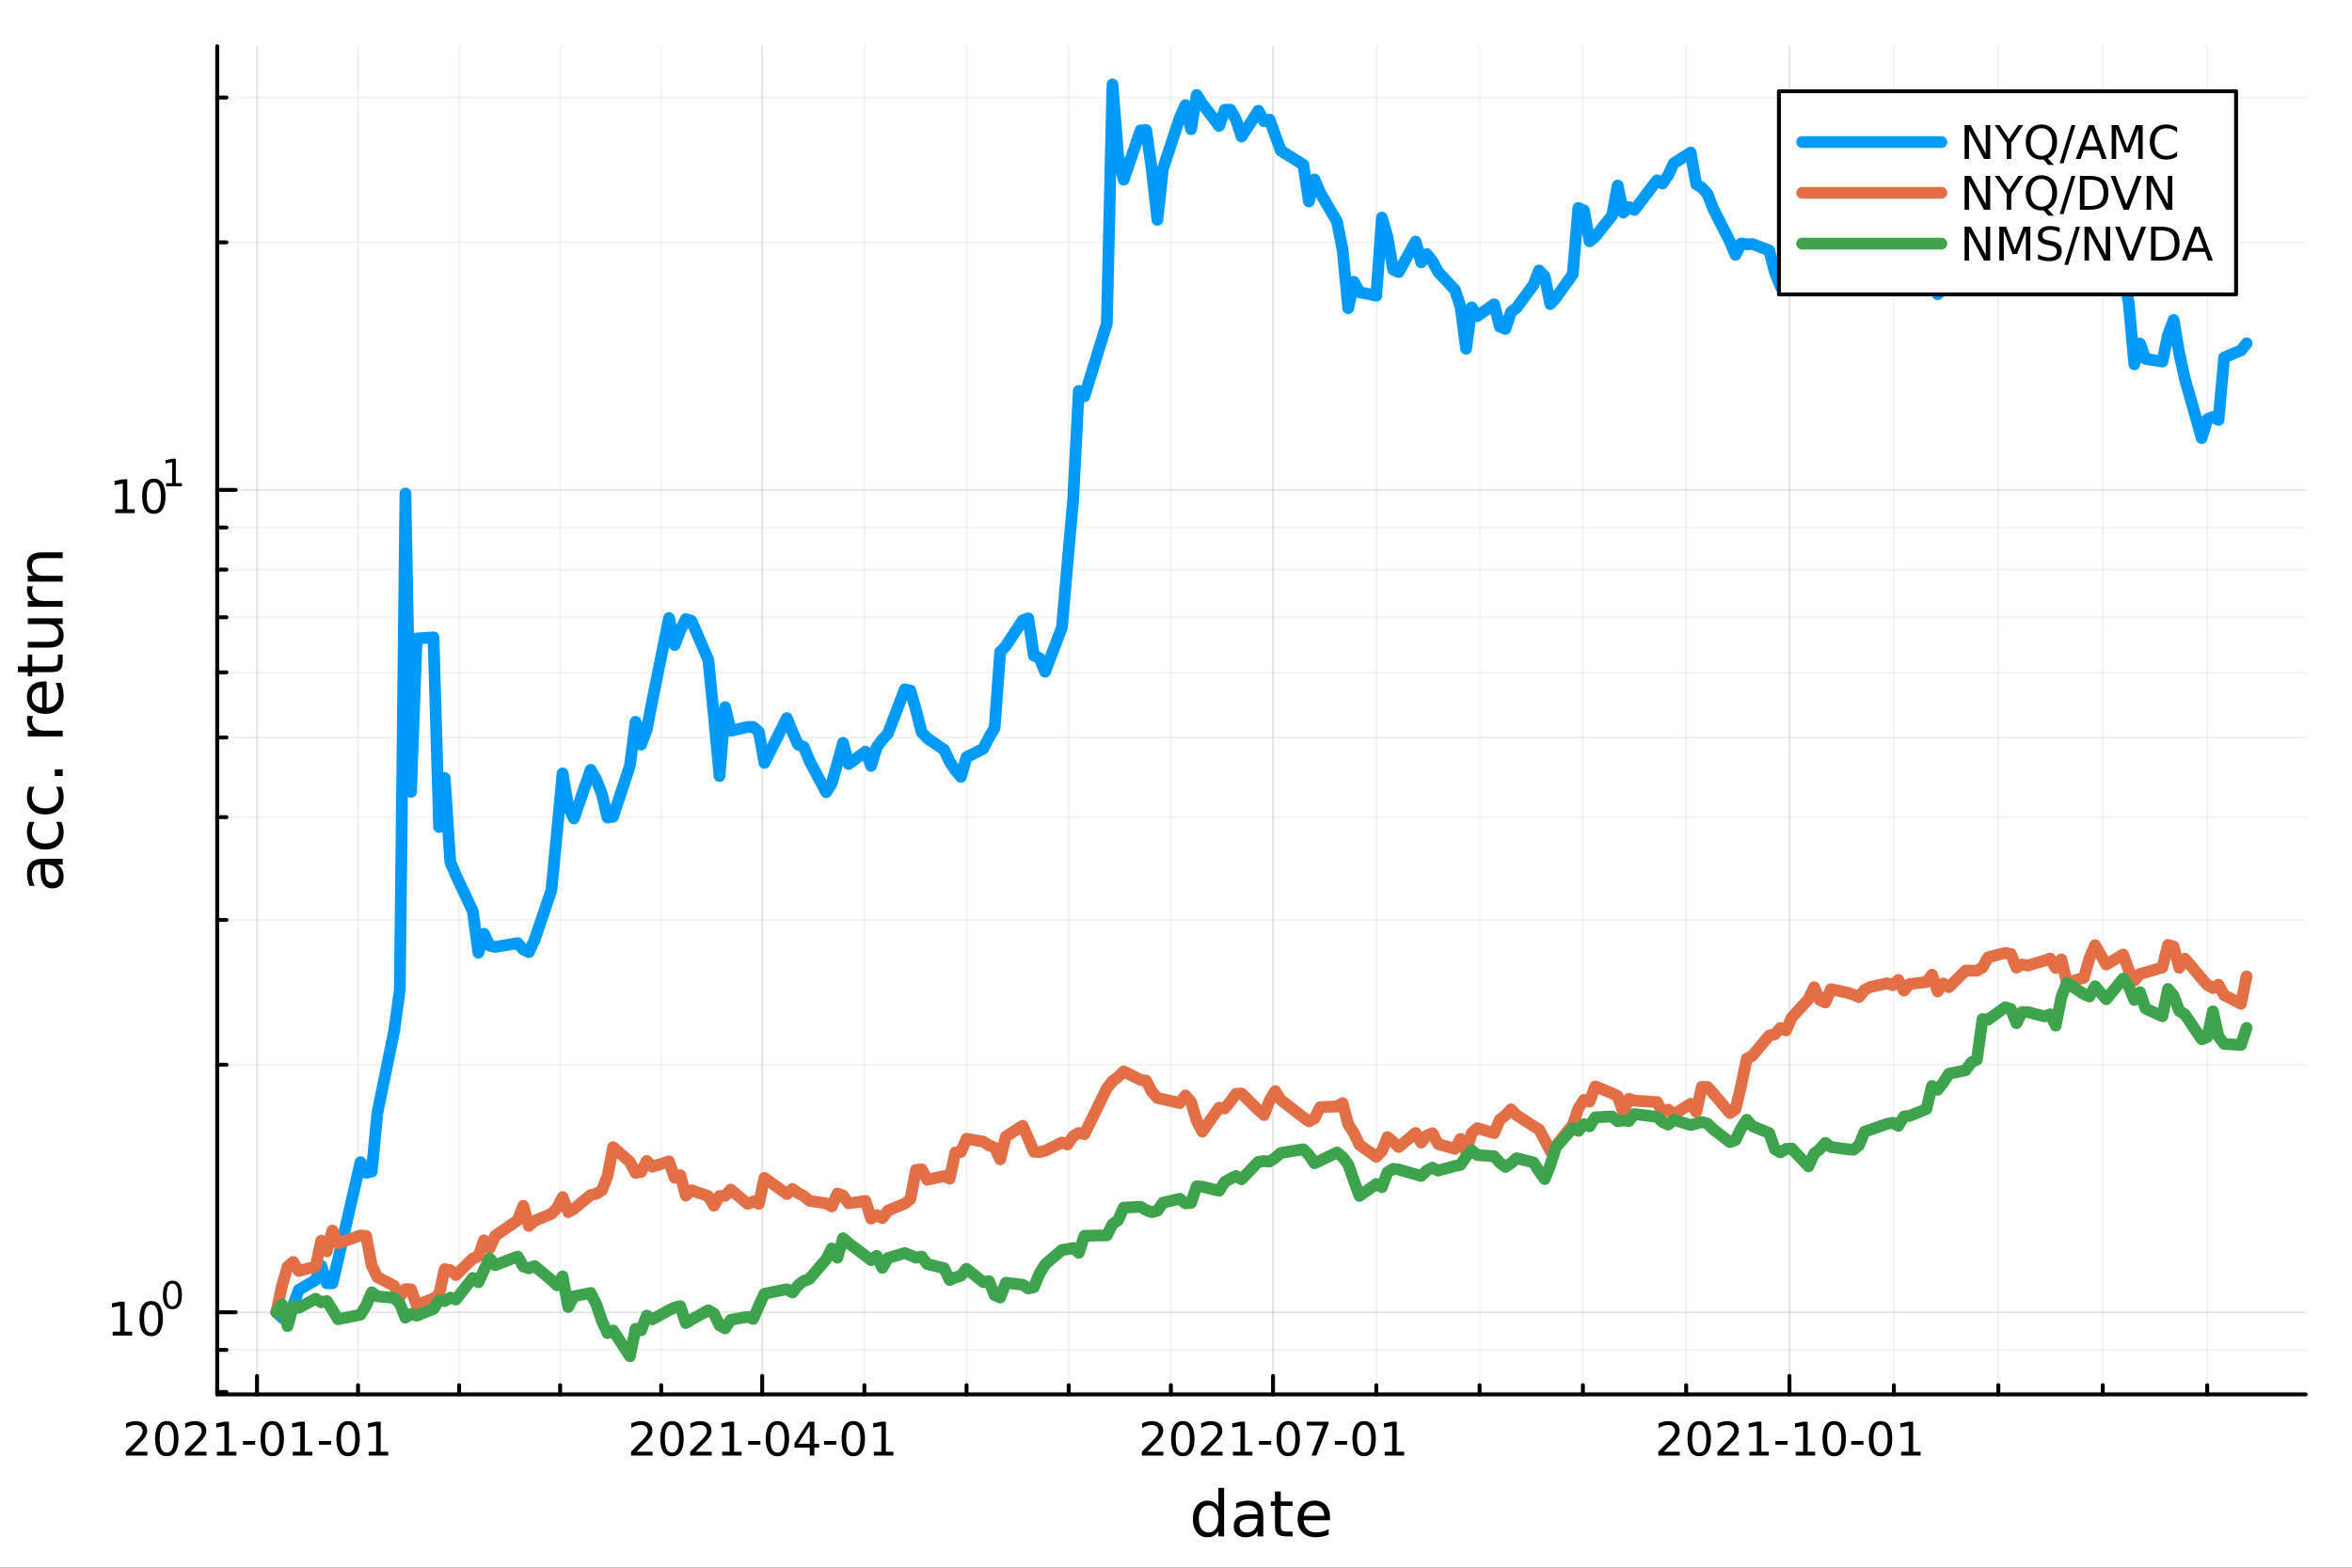 <?xml version="1.0" encoding="utf-8"?>
<svg xmlns="http://www.w3.org/2000/svg" xmlns:xlink="http://www.w3.org/1999/xlink" width="600" height="400" viewBox="0 0 2400 1600">
<rect x="0" y="0" width="2400" height="1600" fill="#333333" stroke="none"/>
<defs>
  <clipPath id="clip230">
    <rect x="0" y="0" width="2400" height="1600"/>
  </clipPath>
</defs>
<path clip-path="url(#clip230)" d="M0 1600 L2400 1600 L2400 0 L0 0  Z" fill="#ffffff" fill-rule="evenodd" fill-opacity="1"/>
<defs>
  <clipPath id="clip231">
    <rect x="480" y="0" width="1681" height="1600"/>
  </clipPath>
</defs>
<path clip-path="url(#clip230)" d="M221.637 1423.18 L2352.76 1423.18 L2352.76 47.244 L221.637 47.244  Z" fill="#ffffff" fill-rule="evenodd" fill-opacity="1"/>
<defs>
  <clipPath id="clip232">
    <rect x="221" y="47" width="2132" height="1377"/>
  </clipPath>
</defs>
<polyline clip-path="url(#clip232)" style="stroke:#000000; stroke-linecap:round; stroke-linejoin:round; stroke-width:2; stroke-opacity:0.1; fill:none" points="262.262,1423.18 262.262,47.244 "/>
<polyline clip-path="url(#clip232)" style="stroke:#000000; stroke-linecap:round; stroke-linejoin:round; stroke-width:2; stroke-opacity:0.1; fill:none" points="777.772,1423.18 777.772,47.244 "/>
<polyline clip-path="url(#clip232)" style="stroke:#000000; stroke-linecap:round; stroke-linejoin:round; stroke-width:2; stroke-opacity:0.1; fill:none" points="1299.01,1423.18 1299.01,47.244 "/>
<polyline clip-path="url(#clip232)" style="stroke:#000000; stroke-linecap:round; stroke-linejoin:round; stroke-width:2; stroke-opacity:0.1; fill:none" points="1825.98,1423.18 1825.98,47.244 "/>
<polyline clip-path="url(#clip232)" style="stroke:#000000; stroke-linecap:round; stroke-linejoin:round; stroke-width:2; stroke-opacity:0.05; fill:none" points="365.364,1423.18 365.364,47.244 "/>
<polyline clip-path="url(#clip232)" style="stroke:#000000; stroke-linecap:round; stroke-linejoin:round; stroke-width:2; stroke-opacity:0.05; fill:none" points="468.466,1423.18 468.466,47.244 "/>
<polyline clip-path="url(#clip232)" style="stroke:#000000; stroke-linecap:round; stroke-linejoin:round; stroke-width:2; stroke-opacity:0.05; fill:none" points="571.568,1423.18 571.568,47.244 "/>
<polyline clip-path="url(#clip232)" style="stroke:#000000; stroke-linecap:round; stroke-linejoin:round; stroke-width:2; stroke-opacity:0.05; fill:none" points="674.67,1423.18 674.67,47.244 "/>
<polyline clip-path="url(#clip232)" style="stroke:#000000; stroke-linecap:round; stroke-linejoin:round; stroke-width:2; stroke-opacity:0.05; fill:none" points="882.02,1423.18 882.02,47.244 "/>
<polyline clip-path="url(#clip232)" style="stroke:#000000; stroke-linecap:round; stroke-linejoin:round; stroke-width:2; stroke-opacity:0.05; fill:none" points="986.267,1423.18 986.267,47.244 "/>
<polyline clip-path="url(#clip232)" style="stroke:#000000; stroke-linecap:round; stroke-linejoin:round; stroke-width:2; stroke-opacity:0.05; fill:none" points="1090.52,1423.18 1090.52,47.244 "/>
<polyline clip-path="url(#clip232)" style="stroke:#000000; stroke-linecap:round; stroke-linejoin:round; stroke-width:2; stroke-opacity:0.05; fill:none" points="1194.76,1423.18 1194.76,47.244 "/>
<polyline clip-path="url(#clip232)" style="stroke:#000000; stroke-linecap:round; stroke-linejoin:round; stroke-width:2; stroke-opacity:0.05; fill:none" points="1404.4,1423.18 1404.4,47.244 "/>
<polyline clip-path="url(#clip232)" style="stroke:#000000; stroke-linecap:round; stroke-linejoin:round; stroke-width:2; stroke-opacity:0.05; fill:none" points="1509.8,1423.18 1509.8,47.244 "/>
<polyline clip-path="url(#clip232)" style="stroke:#000000; stroke-linecap:round; stroke-linejoin:round; stroke-width:2; stroke-opacity:0.05; fill:none" points="1615.19,1423.18 1615.19,47.244 "/>
<polyline clip-path="url(#clip232)" style="stroke:#000000; stroke-linecap:round; stroke-linejoin:round; stroke-width:2; stroke-opacity:0.05; fill:none" points="1720.58,1423.18 1720.58,47.244 "/>
<polyline clip-path="url(#clip232)" style="stroke:#000000; stroke-linecap:round; stroke-linejoin:round; stroke-width:2; stroke-opacity:0.05; fill:none" points="1932.54,1423.18 1932.54,47.244 "/>
<polyline clip-path="url(#clip232)" style="stroke:#000000; stroke-linecap:round; stroke-linejoin:round; stroke-width:2; stroke-opacity:0.05; fill:none" points="2039.1,1423.18 2039.1,47.244 "/>
<polyline clip-path="url(#clip232)" style="stroke:#000000; stroke-linecap:round; stroke-linejoin:round; stroke-width:2; stroke-opacity:0.05; fill:none" points="2145.67,1423.18 2145.67,47.244 "/>
<polyline clip-path="url(#clip232)" style="stroke:#000000; stroke-linecap:round; stroke-linejoin:round; stroke-width:2; stroke-opacity:0.05; fill:none" points="2252.23,1423.18 2252.23,47.244 "/>
<polyline clip-path="url(#clip230)" style="stroke:#000000; stroke-linecap:round; stroke-linejoin:round; stroke-width:4; stroke-opacity:1; fill:none" points="221.637,1423.18 2352.76,1423.18 "/>
<polyline clip-path="url(#clip230)" style="stroke:#000000; stroke-linecap:round; stroke-linejoin:round; stroke-width:4; stroke-opacity:1; fill:none" points="262.262,1423.18 262.262,1404.28 "/>
<polyline clip-path="url(#clip230)" style="stroke:#000000; stroke-linecap:round; stroke-linejoin:round; stroke-width:4; stroke-opacity:1; fill:none" points="777.772,1423.18 777.772,1404.28 "/>
<polyline clip-path="url(#clip230)" style="stroke:#000000; stroke-linecap:round; stroke-linejoin:round; stroke-width:4; stroke-opacity:1; fill:none" points="1299.01,1423.18 1299.01,1404.28 "/>
<polyline clip-path="url(#clip230)" style="stroke:#000000; stroke-linecap:round; stroke-linejoin:round; stroke-width:4; stroke-opacity:1; fill:none" points="1825.98,1423.18 1825.98,1404.28 "/>
<polyline clip-path="url(#clip230)" style="stroke:#000000; stroke-linecap:round; stroke-linejoin:round; stroke-width:4; stroke-opacity:1; fill:none" points="365.364,1423.18 365.364,1413.73 "/>
<polyline clip-path="url(#clip230)" style="stroke:#000000; stroke-linecap:round; stroke-linejoin:round; stroke-width:4; stroke-opacity:1; fill:none" points="468.466,1423.18 468.466,1413.73 "/>
<polyline clip-path="url(#clip230)" style="stroke:#000000; stroke-linecap:round; stroke-linejoin:round; stroke-width:4; stroke-opacity:1; fill:none" points="571.568,1423.18 571.568,1413.73 "/>
<polyline clip-path="url(#clip230)" style="stroke:#000000; stroke-linecap:round; stroke-linejoin:round; stroke-width:4; stroke-opacity:1; fill:none" points="674.67,1423.18 674.67,1413.73 "/>
<polyline clip-path="url(#clip230)" style="stroke:#000000; stroke-linecap:round; stroke-linejoin:round; stroke-width:4; stroke-opacity:1; fill:none" points="882.02,1423.18 882.02,1413.73 "/>
<polyline clip-path="url(#clip230)" style="stroke:#000000; stroke-linecap:round; stroke-linejoin:round; stroke-width:4; stroke-opacity:1; fill:none" points="986.267,1423.18 986.267,1413.73 "/>
<polyline clip-path="url(#clip230)" style="stroke:#000000; stroke-linecap:round; stroke-linejoin:round; stroke-width:4; stroke-opacity:1; fill:none" points="1090.52,1423.18 1090.52,1413.73 "/>
<polyline clip-path="url(#clip230)" style="stroke:#000000; stroke-linecap:round; stroke-linejoin:round; stroke-width:4; stroke-opacity:1; fill:none" points="1194.76,1423.18 1194.76,1413.73 "/>
<polyline clip-path="url(#clip230)" style="stroke:#000000; stroke-linecap:round; stroke-linejoin:round; stroke-width:4; stroke-opacity:1; fill:none" points="1404.4,1423.18 1404.4,1413.73 "/>
<polyline clip-path="url(#clip230)" style="stroke:#000000; stroke-linecap:round; stroke-linejoin:round; stroke-width:4; stroke-opacity:1; fill:none" points="1509.8,1423.18 1509.8,1413.73 "/>
<polyline clip-path="url(#clip230)" style="stroke:#000000; stroke-linecap:round; stroke-linejoin:round; stroke-width:4; stroke-opacity:1; fill:none" points="1615.19,1423.18 1615.19,1413.73 "/>
<polyline clip-path="url(#clip230)" style="stroke:#000000; stroke-linecap:round; stroke-linejoin:round; stroke-width:4; stroke-opacity:1; fill:none" points="1720.58,1423.18 1720.58,1413.73 "/>
<polyline clip-path="url(#clip230)" style="stroke:#000000; stroke-linecap:round; stroke-linejoin:round; stroke-width:4; stroke-opacity:1; fill:none" points="1932.54,1423.18 1932.54,1413.73 "/>
<polyline clip-path="url(#clip230)" style="stroke:#000000; stroke-linecap:round; stroke-linejoin:round; stroke-width:4; stroke-opacity:1; fill:none" points="2039.1,1423.18 2039.1,1413.73 "/>
<polyline clip-path="url(#clip230)" style="stroke:#000000; stroke-linecap:round; stroke-linejoin:round; stroke-width:4; stroke-opacity:1; fill:none" points="2145.67,1423.18 2145.67,1413.73 "/>
<polyline clip-path="url(#clip230)" style="stroke:#000000; stroke-linecap:round; stroke-linejoin:round; stroke-width:4; stroke-opacity:1; fill:none" points="2252.23,1423.18 2252.23,1413.73 "/>
<path clip-path="url(#clip230)" d="M134.057 1481.64 L150.376 1481.64 L150.376 1485.58 L128.432 1485.58 L128.432 1481.64 Q131.094 1478.89 135.677 1474.26 Q140.284 1469.61 141.464 1468.27 Q143.71 1465.74 144.589 1464.01 Q145.492 1462.25 145.492 1460.56 Q145.492 1457.8 143.548 1456.07 Q141.626 1454.33 138.524 1454.33 Q136.325 1454.33 133.872 1455.09 Q131.441 1455.86 128.663 1457.41 L128.663 1452.69 Q131.487 1451.55 133.941 1450.97 Q136.395 1450.39 138.432 1450.39 Q143.802 1450.39 146.997 1453.08 Q150.191 1455.77 150.191 1460.26 Q150.191 1462.39 149.381 1464.31 Q148.594 1466.2 146.487 1468.8 Q145.909 1469.47 142.807 1472.69 Q139.705 1475.88 134.057 1481.64 Z" fill="#000000" fill-rule="nonzero" fill-opacity="1" /><path clip-path="url(#clip230)" d="M170.191 1454.1 Q166.58 1454.1 164.751 1457.66 Q162.946 1461.2 162.946 1468.33 Q162.946 1475.44 164.751 1479.01 Q166.58 1482.55 170.191 1482.55 Q173.825 1482.55 175.631 1479.01 Q177.459 1475.44 177.459 1468.33 Q177.459 1461.2 175.631 1457.66 Q173.825 1454.1 170.191 1454.1 M170.191 1450.39 Q176.001 1450.39 179.057 1455 Q182.135 1459.58 182.135 1468.33 Q182.135 1477.06 179.057 1481.67 Q176.001 1486.25 170.191 1486.25 Q164.381 1486.25 161.302 1481.67 Q158.247 1477.06 158.247 1468.33 Q158.247 1459.58 161.302 1455 Q164.381 1450.39 170.191 1450.39 Z" fill="#000000" fill-rule="nonzero" fill-opacity="1" /><path clip-path="url(#clip230)" d="M194.381 1481.64 L210.7 1481.64 L210.7 1485.58 L188.756 1485.58 L188.756 1481.64 Q191.418 1478.89 196.001 1474.26 Q200.607 1469.61 201.788 1468.27 Q204.033 1465.74 204.913 1464.01 Q205.816 1462.25 205.816 1460.56 Q205.816 1457.8 203.871 1456.07 Q201.95 1454.33 198.848 1454.33 Q196.649 1454.33 194.195 1455.09 Q191.765 1455.86 188.987 1457.41 L188.987 1452.69 Q191.811 1451.55 194.265 1450.97 Q196.719 1450.39 198.756 1450.39 Q204.126 1450.39 207.32 1453.08 Q210.515 1455.77 210.515 1460.26 Q210.515 1462.39 209.705 1464.31 Q208.918 1466.2 206.811 1468.8 Q206.232 1469.47 203.131 1472.69 Q200.029 1475.88 194.381 1481.64 Z" fill="#000000" fill-rule="nonzero" fill-opacity="1" /><path clip-path="url(#clip230)" d="M221.325 1481.64 L228.964 1481.64 L228.964 1455.28 L220.654 1456.95 L220.654 1452.69 L228.917 1451.02 L233.593 1451.02 L233.593 1481.64 L241.232 1481.64 L241.232 1485.58 L221.325 1485.58 L221.325 1481.64 Z" fill="#000000" fill-rule="nonzero" fill-opacity="1" /><path clip-path="url(#clip230)" d="M247.922 1470.7 L260.399 1470.7 L260.399 1474.49 L247.922 1474.49 L247.922 1470.7 Z" fill="#000000" fill-rule="nonzero" fill-opacity="1" /><path clip-path="url(#clip230)" d="M277.783 1454.1 Q274.172 1454.1 272.343 1457.66 Q270.538 1461.2 270.538 1468.33 Q270.538 1475.44 272.343 1479.01 Q274.172 1482.55 277.783 1482.55 Q281.417 1482.55 283.223 1479.01 Q285.051 1475.44 285.051 1468.33 Q285.051 1461.2 283.223 1457.66 Q281.417 1454.1 277.783 1454.1 M277.783 1450.39 Q283.593 1450.39 286.649 1455 Q289.727 1459.58 289.727 1468.33 Q289.727 1477.06 286.649 1481.67 Q283.593 1486.25 277.783 1486.25 Q271.973 1486.25 268.894 1481.67 Q265.839 1477.06 265.839 1468.33 Q265.839 1459.58 268.894 1455 Q271.973 1450.39 277.783 1450.39 Z" fill="#000000" fill-rule="nonzero" fill-opacity="1" /><path clip-path="url(#clip230)" d="M298.755 1481.64 L306.394 1481.64 L306.394 1455.28 L298.084 1456.95 L298.084 1452.69 L306.348 1451.02 L311.023 1451.02 L311.023 1481.64 L318.662 1481.64 L318.662 1485.58 L298.755 1485.58 L298.755 1481.64 Z" fill="#000000" fill-rule="nonzero" fill-opacity="1" /><path clip-path="url(#clip230)" d="M325.352 1470.7 L337.829 1470.7 L337.829 1474.49 L325.352 1474.49 L325.352 1470.7 Z" fill="#000000" fill-rule="nonzero" fill-opacity="1" /><path clip-path="url(#clip230)" d="M355.213 1454.1 Q351.602 1454.1 349.773 1457.66 Q347.968 1461.2 347.968 1468.33 Q347.968 1475.44 349.773 1479.01 Q351.602 1482.55 355.213 1482.55 Q358.847 1482.55 360.653 1479.01 Q362.482 1475.44 362.482 1468.33 Q362.482 1461.2 360.653 1457.66 Q358.847 1454.1 355.213 1454.1 M355.213 1450.39 Q361.023 1450.39 364.079 1455 Q367.157 1459.58 367.157 1468.33 Q367.157 1477.06 364.079 1481.67 Q361.023 1486.25 355.213 1486.25 Q349.403 1486.25 346.324 1481.67 Q343.269 1477.06 343.269 1468.33 Q343.269 1459.58 346.324 1455 Q349.403 1450.39 355.213 1450.39 Z" fill="#000000" fill-rule="nonzero" fill-opacity="1" /><path clip-path="url(#clip230)" d="M376.185 1481.64 L383.824 1481.64 L383.824 1455.28 L375.514 1456.95 L375.514 1452.69 L383.778 1451.02 L388.454 1451.02 L388.454 1481.64 L396.092 1481.64 L396.092 1485.58 L376.185 1485.58 L376.185 1481.64 Z" fill="#000000" fill-rule="nonzero" fill-opacity="1" /><path clip-path="url(#clip230)" d="M649.567 1481.64 L665.886 1481.64 L665.886 1485.58 L643.942 1485.58 L643.942 1481.64 Q646.604 1478.89 651.187 1474.26 Q655.794 1469.61 656.974 1468.27 Q659.22 1465.74 660.099 1464.01 Q661.002 1462.25 661.002 1460.56 Q661.002 1457.8 659.058 1456.07 Q657.136 1454.33 654.035 1454.33 Q651.835 1454.33 649.382 1455.09 Q646.951 1455.86 644.173 1457.41 L644.173 1452.69 Q646.998 1451.55 649.451 1450.97 Q651.905 1450.39 653.942 1450.39 Q659.312 1450.39 662.507 1453.08 Q665.701 1455.77 665.701 1460.26 Q665.701 1462.39 664.891 1464.31 Q664.104 1466.2 661.997 1468.8 Q661.419 1469.47 658.317 1472.69 Q655.215 1475.88 649.567 1481.64 Z" fill="#000000" fill-rule="nonzero" fill-opacity="1" /><path clip-path="url(#clip230)" d="M685.701 1454.1 Q682.09 1454.1 680.261 1457.66 Q678.456 1461.2 678.456 1468.33 Q678.456 1475.44 680.261 1479.01 Q682.09 1482.55 685.701 1482.55 Q689.335 1482.55 691.141 1479.01 Q692.969 1475.44 692.969 1468.33 Q692.969 1461.2 691.141 1457.66 Q689.335 1454.1 685.701 1454.1 M685.701 1450.39 Q691.511 1450.39 694.567 1455 Q697.645 1459.58 697.645 1468.33 Q697.645 1477.06 694.567 1481.67 Q691.511 1486.25 685.701 1486.25 Q679.891 1486.25 676.812 1481.67 Q673.757 1477.06 673.757 1468.33 Q673.757 1459.58 676.812 1455 Q679.891 1450.39 685.701 1450.39 Z" fill="#000000" fill-rule="nonzero" fill-opacity="1" /><path clip-path="url(#clip230)" d="M709.891 1481.64 L726.21 1481.64 L726.21 1485.58 L704.266 1485.58 L704.266 1481.64 Q706.928 1478.89 711.511 1474.26 Q716.118 1469.61 717.298 1468.27 Q719.543 1465.74 720.423 1464.01 Q721.326 1462.25 721.326 1460.56 Q721.326 1457.8 719.381 1456.07 Q717.46 1454.33 714.358 1454.33 Q712.159 1454.33 709.706 1455.09 Q707.275 1455.86 704.497 1457.41 L704.497 1452.69 Q707.321 1451.55 709.775 1450.97 Q712.229 1450.39 714.266 1450.39 Q719.636 1450.39 722.83 1453.08 Q726.025 1455.77 726.025 1460.26 Q726.025 1462.39 725.215 1464.31 Q724.428 1466.2 722.321 1468.8 Q721.742 1469.47 718.641 1472.69 Q715.539 1475.88 709.891 1481.64 Z" fill="#000000" fill-rule="nonzero" fill-opacity="1" /><path clip-path="url(#clip230)" d="M736.835 1481.64 L744.474 1481.64 L744.474 1455.28 L736.164 1456.95 L736.164 1452.69 L744.428 1451.02 L749.103 1451.02 L749.103 1481.64 L756.742 1481.64 L756.742 1485.58 L736.835 1485.58 L736.835 1481.64 Z" fill="#000000" fill-rule="nonzero" fill-opacity="1" /><path clip-path="url(#clip230)" d="M763.432 1470.7 L775.909 1470.7 L775.909 1474.49 L763.432 1474.49 L763.432 1470.7 Z" fill="#000000" fill-rule="nonzero" fill-opacity="1" /><path clip-path="url(#clip230)" d="M793.293 1454.1 Q789.682 1454.1 787.853 1457.66 Q786.048 1461.2 786.048 1468.33 Q786.048 1475.44 787.853 1479.01 Q789.682 1482.55 793.293 1482.55 Q796.927 1482.55 798.733 1479.01 Q800.561 1475.44 800.561 1468.33 Q800.561 1461.2 798.733 1457.66 Q796.927 1454.1 793.293 1454.1 M793.293 1450.39 Q799.103 1450.39 802.159 1455 Q805.237 1459.58 805.237 1468.33 Q805.237 1477.06 802.159 1481.67 Q799.103 1486.25 793.293 1486.25 Q787.483 1486.25 784.404 1481.67 Q781.349 1477.06 781.349 1468.33 Q781.349 1459.58 784.404 1455 Q787.483 1450.39 793.293 1450.39 Z" fill="#000000" fill-rule="nonzero" fill-opacity="1" /><path clip-path="url(#clip230)" d="M826.302 1455.09 L814.497 1473.54 L826.302 1473.54 L826.302 1455.09 M825.075 1451.02 L830.955 1451.02 L830.955 1473.54 L835.885 1473.54 L835.885 1477.43 L830.955 1477.43 L830.955 1485.58 L826.302 1485.58 L826.302 1477.43 L810.7 1477.43 L810.7 1472.92 L825.075 1451.02 Z" fill="#000000" fill-rule="nonzero" fill-opacity="1" /><path clip-path="url(#clip230)" d="M840.862 1470.7 L853.339 1470.7 L853.339 1474.49 L840.862 1474.49 L840.862 1470.7 Z" fill="#000000" fill-rule="nonzero" fill-opacity="1" /><path clip-path="url(#clip230)" d="M870.723 1454.1 Q867.112 1454.1 865.283 1457.66 Q863.478 1461.2 863.478 1468.33 Q863.478 1475.44 865.283 1479.01 Q867.112 1482.55 870.723 1482.55 Q874.357 1482.55 876.163 1479.01 Q877.992 1475.44 877.992 1468.33 Q877.992 1461.2 876.163 1457.66 Q874.357 1454.1 870.723 1454.1 M870.723 1450.39 Q876.533 1450.39 879.589 1455 Q882.668 1459.58 882.668 1468.33 Q882.668 1477.06 879.589 1481.67 Q876.533 1486.25 870.723 1486.25 Q864.913 1486.25 861.834 1481.67 Q858.779 1477.06 858.779 1468.33 Q858.779 1459.58 861.834 1455 Q864.913 1450.39 870.723 1450.39 Z" fill="#000000" fill-rule="nonzero" fill-opacity="1" /><path clip-path="url(#clip230)" d="M891.695 1481.64 L899.334 1481.64 L899.334 1455.28 L891.024 1456.95 L891.024 1452.69 L899.288 1451.02 L903.964 1451.02 L903.964 1481.64 L911.603 1481.64 L911.603 1485.58 L891.695 1485.58 L891.695 1481.64 Z" fill="#000000" fill-rule="nonzero" fill-opacity="1" /><path clip-path="url(#clip230)" d="M1170.8 1481.64 L1187.12 1481.64 L1187.12 1485.58 L1165.18 1485.58 L1165.18 1481.64 Q1167.84 1478.89 1172.43 1474.26 Q1177.03 1469.61 1178.21 1468.27 Q1180.46 1465.74 1181.34 1464.01 Q1182.24 1462.25 1182.24 1460.56 Q1182.24 1457.8 1180.3 1456.07 Q1178.37 1454.33 1175.27 1454.33 Q1173.07 1454.33 1170.62 1455.09 Q1168.19 1455.86 1165.41 1457.41 L1165.41 1452.69 Q1168.24 1451.55 1170.69 1450.97 Q1173.14 1450.39 1175.18 1450.39 Q1180.55 1450.39 1183.74 1453.08 Q1186.94 1455.77 1186.94 1460.26 Q1186.94 1462.39 1186.13 1464.31 Q1185.34 1466.2 1183.24 1468.8 Q1182.66 1469.47 1179.55 1472.69 Q1176.45 1475.88 1170.8 1481.64 Z" fill="#000000" fill-rule="nonzero" fill-opacity="1" /><path clip-path="url(#clip230)" d="M1206.94 1454.1 Q1203.33 1454.1 1201.5 1457.66 Q1199.69 1461.2 1199.69 1468.33 Q1199.69 1475.44 1201.5 1479.01 Q1203.33 1482.55 1206.94 1482.55 Q1210.57 1482.55 1212.38 1479.01 Q1214.21 1475.44 1214.21 1468.33 Q1214.21 1461.2 1212.38 1457.66 Q1210.57 1454.1 1206.94 1454.1 M1206.94 1450.39 Q1212.75 1450.39 1215.8 1455 Q1218.88 1459.58 1218.88 1468.33 Q1218.88 1477.06 1215.8 1481.67 Q1212.75 1486.25 1206.94 1486.25 Q1201.13 1486.25 1198.05 1481.67 Q1194.99 1477.06 1194.99 1468.33 Q1194.99 1459.58 1198.05 1455 Q1201.13 1450.39 1206.94 1450.39 Z" fill="#000000" fill-rule="nonzero" fill-opacity="1" /><path clip-path="url(#clip230)" d="M1231.13 1481.64 L1247.45 1481.64 L1247.45 1485.58 L1225.5 1485.58 L1225.5 1481.64 Q1228.17 1478.89 1232.75 1474.26 Q1237.36 1469.61 1238.54 1468.27 Q1240.78 1465.74 1241.66 1464.01 Q1242.56 1462.25 1242.56 1460.56 Q1242.56 1457.8 1240.62 1456.07 Q1238.7 1454.33 1235.6 1454.33 Q1233.4 1454.33 1230.94 1455.09 Q1228.51 1455.86 1225.74 1457.41 L1225.74 1452.69 Q1228.56 1451.55 1231.01 1450.97 Q1233.47 1450.39 1235.5 1450.39 Q1240.87 1450.39 1244.07 1453.08 Q1247.26 1455.77 1247.26 1460.26 Q1247.26 1462.39 1246.45 1464.31 Q1245.67 1466.2 1243.56 1468.8 Q1242.98 1469.47 1239.88 1472.69 Q1236.78 1475.88 1231.13 1481.64 Z" fill="#000000" fill-rule="nonzero" fill-opacity="1" /><path clip-path="url(#clip230)" d="M1258.07 1481.64 L1265.71 1481.64 L1265.71 1455.28 L1257.4 1456.95 L1257.4 1452.69 L1265.67 1451.02 L1270.34 1451.02 L1270.34 1481.64 L1277.98 1481.64 L1277.98 1485.58 L1258.07 1485.58 L1258.07 1481.64 Z" fill="#000000" fill-rule="nonzero" fill-opacity="1" /><path clip-path="url(#clip230)" d="M1284.67 1470.7 L1297.15 1470.7 L1297.15 1474.49 L1284.67 1474.49 L1284.67 1470.7 Z" fill="#000000" fill-rule="nonzero" fill-opacity="1" /><path clip-path="url(#clip230)" d="M1314.53 1454.1 Q1310.92 1454.1 1309.09 1457.66 Q1307.29 1461.2 1307.29 1468.33 Q1307.29 1475.44 1309.09 1479.01 Q1310.92 1482.55 1314.53 1482.55 Q1318.17 1482.55 1319.97 1479.01 Q1321.8 1475.44 1321.8 1468.33 Q1321.8 1461.2 1319.97 1457.66 Q1318.17 1454.1 1314.53 1454.1 M1314.53 1450.39 Q1320.34 1450.39 1323.4 1455 Q1326.48 1459.58 1326.48 1468.33 Q1326.48 1477.06 1323.4 1481.67 Q1320.34 1486.25 1314.53 1486.25 Q1308.72 1486.25 1305.64 1481.67 Q1302.59 1477.06 1302.59 1468.33 Q1302.59 1459.58 1305.64 1455 Q1308.72 1450.39 1314.53 1450.39 Z" fill="#000000" fill-rule="nonzero" fill-opacity="1" /><path clip-path="url(#clip230)" d="M1333.51 1451.02 L1355.73 1451.02 L1355.73 1453.01 L1343.19 1485.58 L1338.3 1485.58 L1350.11 1454.96 L1333.51 1454.96 L1333.51 1451.02 Z" fill="#000000" fill-rule="nonzero" fill-opacity="1" /><path clip-path="url(#clip230)" d="M1362.1 1470.7 L1374.58 1470.7 L1374.58 1474.49 L1362.1 1474.49 L1362.1 1470.7 Z" fill="#000000" fill-rule="nonzero" fill-opacity="1" /><path clip-path="url(#clip230)" d="M1391.96 1454.1 Q1388.35 1454.1 1386.52 1457.66 Q1384.72 1461.2 1384.72 1468.33 Q1384.72 1475.44 1386.52 1479.01 Q1388.35 1482.55 1391.96 1482.55 Q1395.6 1482.55 1397.4 1479.01 Q1399.23 1475.44 1399.23 1468.33 Q1399.23 1461.2 1397.4 1457.66 Q1395.6 1454.1 1391.96 1454.1 M1391.96 1450.39 Q1397.77 1450.39 1400.83 1455 Q1403.91 1459.58 1403.91 1468.33 Q1403.91 1477.06 1400.83 1481.67 Q1397.77 1486.25 1391.96 1486.25 Q1386.15 1486.25 1383.07 1481.67 Q1380.02 1477.06 1380.02 1468.33 Q1380.02 1459.58 1383.07 1455 Q1386.15 1450.39 1391.96 1450.39 Z" fill="#000000" fill-rule="nonzero" fill-opacity="1" /><path clip-path="url(#clip230)" d="M1412.93 1481.64 L1420.57 1481.64 L1420.57 1455.28 L1412.26 1456.95 L1412.26 1452.69 L1420.53 1451.02 L1425.2 1451.02 L1425.2 1481.64 L1432.84 1481.64 L1432.84 1485.58 L1412.93 1485.58 L1412.93 1481.64 Z" fill="#000000" fill-rule="nonzero" fill-opacity="1" /><path clip-path="url(#clip230)" d="M1697.77 1481.64 L1714.09 1481.64 L1714.09 1485.58 L1692.15 1485.58 L1692.15 1481.64 Q1694.81 1478.89 1699.39 1474.26 Q1704 1469.61 1705.18 1468.27 Q1707.42 1465.74 1708.3 1464.01 Q1709.21 1462.25 1709.21 1460.56 Q1709.21 1457.8 1707.26 1456.07 Q1705.34 1454.33 1702.24 1454.33 Q1700.04 1454.33 1697.59 1455.09 Q1695.16 1455.86 1692.38 1457.41 L1692.38 1452.69 Q1695.2 1451.55 1697.66 1450.97 Q1700.11 1450.39 1702.15 1450.39 Q1707.52 1450.39 1710.71 1453.08 Q1713.91 1455.77 1713.91 1460.26 Q1713.91 1462.39 1713.09 1464.31 Q1712.31 1466.2 1710.2 1468.8 Q1709.62 1469.47 1706.52 1472.69 Q1703.42 1475.88 1697.77 1481.64 Z" fill="#000000" fill-rule="nonzero" fill-opacity="1" /><path clip-path="url(#clip230)" d="M1733.9 1454.1 Q1730.29 1454.1 1728.47 1457.66 Q1726.66 1461.2 1726.66 1468.33 Q1726.66 1475.44 1728.47 1479.01 Q1730.29 1482.55 1733.9 1482.55 Q1737.54 1482.55 1739.34 1479.01 Q1741.17 1475.44 1741.17 1468.33 Q1741.17 1461.2 1739.34 1457.66 Q1737.54 1454.1 1733.9 1454.1 M1733.9 1450.39 Q1739.72 1450.39 1742.77 1455 Q1745.85 1459.58 1745.85 1468.33 Q1745.85 1477.06 1742.77 1481.67 Q1739.72 1486.25 1733.9 1486.25 Q1728.09 1486.25 1725.02 1481.67 Q1721.96 1477.06 1721.96 1468.33 Q1721.96 1459.58 1725.02 1455 Q1728.09 1450.39 1733.9 1450.39 Z" fill="#000000" fill-rule="nonzero" fill-opacity="1" /><path clip-path="url(#clip230)" d="M1758.09 1481.64 L1774.41 1481.64 L1774.41 1485.58 L1752.47 1485.58 L1752.47 1481.64 Q1755.13 1478.89 1759.71 1474.26 Q1764.32 1469.61 1765.5 1468.27 Q1767.75 1465.74 1768.63 1464.01 Q1769.53 1462.25 1769.53 1460.56 Q1769.53 1457.8 1767.59 1456.07 Q1765.66 1454.33 1762.56 1454.33 Q1760.36 1454.33 1757.91 1455.09 Q1755.48 1455.86 1752.7 1457.41 L1752.7 1452.69 Q1755.53 1451.55 1757.98 1450.97 Q1760.43 1450.39 1762.47 1450.39 Q1767.84 1450.39 1771.03 1453.08 Q1774.23 1455.77 1774.23 1460.26 Q1774.23 1462.39 1773.42 1464.31 Q1772.63 1466.2 1770.53 1468.8 Q1769.95 1469.47 1766.84 1472.69 Q1763.74 1475.88 1758.09 1481.64 Z" fill="#000000" fill-rule="nonzero" fill-opacity="1" /><path clip-path="url(#clip230)" d="M1785.04 1481.64 L1792.68 1481.64 L1792.68 1455.28 L1784.37 1456.95 L1784.37 1452.69 L1792.63 1451.02 L1797.31 1451.02 L1797.31 1481.64 L1804.95 1481.64 L1804.95 1485.58 L1785.04 1485.58 L1785.04 1481.64 Z" fill="#000000" fill-rule="nonzero" fill-opacity="1" /><path clip-path="url(#clip230)" d="M1811.64 1470.7 L1824.11 1470.7 L1824.11 1474.49 L1811.64 1474.49 L1811.64 1470.7 Z" fill="#000000" fill-rule="nonzero" fill-opacity="1" /><path clip-path="url(#clip230)" d="M1832.31 1481.64 L1839.95 1481.64 L1839.95 1455.28 L1831.64 1456.95 L1831.64 1452.69 L1839.9 1451.02 L1844.58 1451.02 L1844.58 1481.64 L1852.21 1481.64 L1852.21 1485.58 L1832.31 1485.58 L1832.31 1481.64 Z" fill="#000000" fill-rule="nonzero" fill-opacity="1" /><path clip-path="url(#clip230)" d="M1871.66 1454.1 Q1868.05 1454.1 1866.22 1457.66 Q1864.41 1461.2 1864.41 1468.33 Q1864.41 1475.44 1866.22 1479.01 Q1868.05 1482.55 1871.66 1482.55 Q1875.29 1482.55 1877.1 1479.01 Q1878.93 1475.44 1878.93 1468.33 Q1878.93 1461.2 1877.1 1457.66 Q1875.29 1454.1 1871.66 1454.1 M1871.66 1450.39 Q1877.47 1450.39 1880.52 1455 Q1883.6 1459.58 1883.6 1468.33 Q1883.6 1477.06 1880.52 1481.67 Q1877.47 1486.25 1871.66 1486.25 Q1865.85 1486.25 1862.77 1481.67 Q1859.71 1477.06 1859.71 1468.33 Q1859.71 1459.58 1862.77 1455 Q1865.85 1450.39 1871.66 1450.39 Z" fill="#000000" fill-rule="nonzero" fill-opacity="1" /><path clip-path="url(#clip230)" d="M1889.07 1470.7 L1901.54 1470.7 L1901.54 1474.49 L1889.07 1474.49 L1889.07 1470.7 Z" fill="#000000" fill-rule="nonzero" fill-opacity="1" /><path clip-path="url(#clip230)" d="M1918.93 1454.1 Q1915.32 1454.1 1913.49 1457.66 Q1911.68 1461.2 1911.68 1468.33 Q1911.68 1475.44 1913.49 1479.01 Q1915.32 1482.55 1918.93 1482.55 Q1922.56 1482.55 1924.37 1479.01 Q1926.2 1475.44 1926.2 1468.33 Q1926.2 1461.2 1924.37 1457.66 Q1922.56 1454.1 1918.93 1454.1 M1918.93 1450.39 Q1924.74 1450.39 1927.79 1455 Q1930.87 1459.58 1930.87 1468.33 Q1930.87 1477.06 1927.79 1481.67 Q1924.74 1486.25 1918.93 1486.25 Q1913.12 1486.25 1910.04 1481.67 Q1906.98 1477.06 1906.98 1468.33 Q1906.98 1459.58 1910.04 1455 Q1913.12 1450.39 1918.93 1450.39 Z" fill="#000000" fill-rule="nonzero" fill-opacity="1" /><path clip-path="url(#clip230)" d="M1939.9 1481.64 L1947.54 1481.64 L1947.54 1455.28 L1939.23 1456.95 L1939.23 1452.69 L1947.49 1451.02 L1952.17 1451.02 L1952.17 1481.64 L1959.81 1481.64 L1959.81 1485.58 L1939.9 1485.58 L1939.9 1481.64 Z" fill="#000000" fill-rule="nonzero" fill-opacity="1" /><path clip-path="url(#clip230)" d="M1243.24 1537.81 L1243.24 1518.52 L1249.1 1518.52 L1249.1 1568.04 L1243.24 1568.04 L1243.24 1562.7 Q1241.4 1565.88 1238.56 1567.44 Q1235.76 1568.97 1231.81 1568.97 Q1225.35 1568.97 1221.28 1563.81 Q1217.24 1558.65 1217.24 1550.25 Q1217.24 1541.85 1221.28 1536.69 Q1225.35 1531.54 1231.81 1531.54 Q1235.76 1531.54 1238.56 1533.1 Q1241.4 1534.62 1243.24 1537.81 M1223.28 1550.25 Q1223.28 1556.71 1225.93 1560.4 Q1228.6 1564.07 1233.25 1564.07 Q1237.89 1564.07 1240.57 1560.4 Q1243.24 1556.71 1243.24 1550.25 Q1243.24 1543.79 1240.57 1540.13 Q1237.89 1536.44 1233.25 1536.44 Q1228.6 1536.44 1225.93 1540.13 Q1223.28 1543.79 1223.28 1550.25 Z" fill="#000000" fill-rule="nonzero" fill-opacity="1" /><path clip-path="url(#clip230)" d="M1277.36 1550.12 Q1270.26 1550.12 1267.53 1551.75 Q1264.79 1553.37 1264.79 1557.29 Q1264.79 1560.4 1266.83 1562.25 Q1268.9 1564.07 1272.43 1564.07 Q1277.3 1564.07 1280.23 1560.63 Q1283.19 1557.16 1283.19 1551.43 L1283.19 1550.12 L1277.36 1550.12 M1289.04 1547.71 L1289.04 1568.04 L1283.19 1568.04 L1283.19 1562.63 Q1281.18 1565.88 1278.19 1567.44 Q1275.2 1568.97 1270.87 1568.97 Q1265.39 1568.97 1262.15 1565.91 Q1258.93 1562.82 1258.93 1557.67 Q1258.93 1551.65 1262.94 1548.6 Q1266.99 1545.54 1274.97 1545.54 L1283.19 1545.54 L1283.19 1544.97 Q1283.19 1540.93 1280.51 1538.73 Q1277.87 1536.5 1273.06 1536.5 Q1270.01 1536.5 1267.11 1537.23 Q1264.22 1537.97 1261.54 1539.43 L1261.54 1534.02 Q1264.76 1532.78 1267.78 1532.17 Q1270.8 1531.54 1273.67 1531.54 Q1281.4 1531.54 1285.22 1535.55 Q1289.04 1539.56 1289.04 1547.71 Z" fill="#000000" fill-rule="nonzero" fill-opacity="1" /><path clip-path="url(#clip230)" d="M1306.9 1522.27 L1306.9 1532.4 L1318.96 1532.4 L1318.96 1536.95 L1306.9 1536.95 L1306.9 1556.3 Q1306.9 1560.66 1308.08 1561.9 Q1309.29 1563.14 1312.95 1563.14 L1318.96 1563.14 L1318.96 1568.04 L1312.95 1568.04 Q1306.17 1568.04 1303.59 1565.53 Q1301.01 1562.98 1301.01 1556.3 L1301.01 1536.95 L1296.71 1536.95 L1296.71 1532.4 L1301.01 1532.4 L1301.01 1522.27 L1306.9 1522.27 Z" fill="#000000" fill-rule="nonzero" fill-opacity="1" /><path clip-path="url(#clip230)" d="M1357.16 1548.76 L1357.16 1551.62 L1330.23 1551.62 Q1330.61 1557.67 1333.86 1560.85 Q1337.14 1564 1342.96 1564 Q1346.33 1564 1349.48 1563.17 Q1352.67 1562.35 1355.79 1560.69 L1355.79 1566.23 Q1352.64 1567.57 1349.33 1568.27 Q1346.02 1568.97 1342.61 1568.97 Q1334.08 1568.97 1329.08 1564 Q1324.12 1559.04 1324.12 1550.57 Q1324.12 1541.82 1328.83 1536.69 Q1333.57 1531.54 1341.59 1531.54 Q1348.78 1531.54 1352.95 1536.18 Q1357.16 1540.8 1357.16 1548.76 M1351.3 1547.04 Q1351.24 1542.23 1348.59 1539.37 Q1345.98 1536.5 1341.66 1536.5 Q1336.75 1536.5 1333.79 1539.27 Q1330.87 1542.04 1330.42 1547.07 L1351.3 1547.04 Z" fill="#000000" fill-rule="nonzero" fill-opacity="1" /><polyline clip-path="url(#clip232)" style="stroke:#000000; stroke-linecap:round; stroke-linejoin:round; stroke-width:2; stroke-opacity:0.1; fill:none" points="221.637,1339.32 2352.76,1339.32 "/>
<polyline clip-path="url(#clip232)" style="stroke:#000000; stroke-linecap:round; stroke-linejoin:round; stroke-width:2; stroke-opacity:0.1; fill:none" points="221.637,499.999 2352.76,499.999 "/>
<polyline clip-path="url(#clip232)" style="stroke:#000000; stroke-linecap:round; stroke-linejoin:round; stroke-width:2; stroke-opacity:0.05; fill:none" points="221.637,1420.66 2352.76,1420.66 "/>
<polyline clip-path="url(#clip232)" style="stroke:#000000; stroke-linecap:round; stroke-linejoin:round; stroke-width:2; stroke-opacity:0.05; fill:none" points="221.637,1377.73 2352.76,1377.73 "/>
<polyline clip-path="url(#clip232)" style="stroke:#000000; stroke-linecap:round; stroke-linejoin:round; stroke-width:2; stroke-opacity:0.05; fill:none" points="221.637,1086.66 2352.76,1086.66 "/>
<polyline clip-path="url(#clip232)" style="stroke:#000000; stroke-linecap:round; stroke-linejoin:round; stroke-width:2; stroke-opacity:0.05; fill:none" points="221.637,938.864 2352.76,938.864 "/>
<polyline clip-path="url(#clip232)" style="stroke:#000000; stroke-linecap:round; stroke-linejoin:round; stroke-width:2; stroke-opacity:0.05; fill:none" points="221.637,834 2352.76,834 "/>
<polyline clip-path="url(#clip232)" style="stroke:#000000; stroke-linecap:round; stroke-linejoin:round; stroke-width:2; stroke-opacity:0.05; fill:none" points="221.637,752.661 2352.76,752.661 "/>
<polyline clip-path="url(#clip232)" style="stroke:#000000; stroke-linecap:round; stroke-linejoin:round; stroke-width:2; stroke-opacity:0.05; fill:none" points="221.637,686.202 2352.76,686.202 "/>
<polyline clip-path="url(#clip232)" style="stroke:#000000; stroke-linecap:round; stroke-linejoin:round; stroke-width:2; stroke-opacity:0.05; fill:none" points="221.637,630.012 2352.76,630.012 "/>
<polyline clip-path="url(#clip232)" style="stroke:#000000; stroke-linecap:round; stroke-linejoin:round; stroke-width:2; stroke-opacity:0.05; fill:none" points="221.637,581.338 2352.76,581.338 "/>
<polyline clip-path="url(#clip232)" style="stroke:#000000; stroke-linecap:round; stroke-linejoin:round; stroke-width:2; stroke-opacity:0.05; fill:none" points="221.637,538.404 2352.76,538.404 "/>
<polyline clip-path="url(#clip232)" style="stroke:#000000; stroke-linecap:round; stroke-linejoin:round; stroke-width:2; stroke-opacity:0.05; fill:none" points="221.637,247.337 2352.76,247.337 "/>
<polyline clip-path="url(#clip232)" style="stroke:#000000; stroke-linecap:round; stroke-linejoin:round; stroke-width:2; stroke-opacity:0.05; fill:none" points="221.637,99.539 2352.76,99.539 "/>
<polyline clip-path="url(#clip230)" style="stroke:#000000; stroke-linecap:round; stroke-linejoin:round; stroke-width:4; stroke-opacity:1; fill:none" points="221.637,1423.18 221.637,47.244 "/>
<polyline clip-path="url(#clip230)" style="stroke:#000000; stroke-linecap:round; stroke-linejoin:round; stroke-width:4; stroke-opacity:1; fill:none" points="221.637,1339.32 240.535,1339.32 "/>
<polyline clip-path="url(#clip230)" style="stroke:#000000; stroke-linecap:round; stroke-linejoin:round; stroke-width:4; stroke-opacity:1; fill:none" points="221.637,499.999 240.535,499.999 "/>
<polyline clip-path="url(#clip230)" style="stroke:#000000; stroke-linecap:round; stroke-linejoin:round; stroke-width:4; stroke-opacity:1; fill:none" points="221.637,1420.66 231.086,1420.66 "/>
<polyline clip-path="url(#clip230)" style="stroke:#000000; stroke-linecap:round; stroke-linejoin:round; stroke-width:4; stroke-opacity:1; fill:none" points="221.637,1377.73 231.086,1377.73 "/>
<polyline clip-path="url(#clip230)" style="stroke:#000000; stroke-linecap:round; stroke-linejoin:round; stroke-width:4; stroke-opacity:1; fill:none" points="221.637,1086.66 231.086,1086.66 "/>
<polyline clip-path="url(#clip230)" style="stroke:#000000; stroke-linecap:round; stroke-linejoin:round; stroke-width:4; stroke-opacity:1; fill:none" points="221.637,938.864 231.086,938.864 "/>
<polyline clip-path="url(#clip230)" style="stroke:#000000; stroke-linecap:round; stroke-linejoin:round; stroke-width:4; stroke-opacity:1; fill:none" points="221.637,834 231.086,834 "/>
<polyline clip-path="url(#clip230)" style="stroke:#000000; stroke-linecap:round; stroke-linejoin:round; stroke-width:4; stroke-opacity:1; fill:none" points="221.637,752.661 231.086,752.661 "/>
<polyline clip-path="url(#clip230)" style="stroke:#000000; stroke-linecap:round; stroke-linejoin:round; stroke-width:4; stroke-opacity:1; fill:none" points="221.637,686.202 231.086,686.202 "/>
<polyline clip-path="url(#clip230)" style="stroke:#000000; stroke-linecap:round; stroke-linejoin:round; stroke-width:4; stroke-opacity:1; fill:none" points="221.637,630.012 231.086,630.012 "/>
<polyline clip-path="url(#clip230)" style="stroke:#000000; stroke-linecap:round; stroke-linejoin:round; stroke-width:4; stroke-opacity:1; fill:none" points="221.637,581.338 231.086,581.338 "/>
<polyline clip-path="url(#clip230)" style="stroke:#000000; stroke-linecap:round; stroke-linejoin:round; stroke-width:4; stroke-opacity:1; fill:none" points="221.637,538.404 231.086,538.404 "/>
<polyline clip-path="url(#clip230)" style="stroke:#000000; stroke-linecap:round; stroke-linejoin:round; stroke-width:4; stroke-opacity:1; fill:none" points="221.637,247.337 231.086,247.337 "/>
<polyline clip-path="url(#clip230)" style="stroke:#000000; stroke-linecap:round; stroke-linejoin:round; stroke-width:4; stroke-opacity:1; fill:none" points="221.637,99.539 231.086,99.539 "/>
<path clip-path="url(#clip230)" d="M114.931 1359.12 L122.57 1359.12 L122.57 1332.75 L114.26 1334.42 L114.26 1330.16 L122.524 1328.49 L127.2 1328.49 L127.2 1359.12 L134.839 1359.12 L134.839 1363.05 L114.931 1363.05 L114.931 1359.12 Z" fill="#000000" fill-rule="nonzero" fill-opacity="1" /><path clip-path="url(#clip230)" d="M154.283 1331.57 Q150.672 1331.57 148.843 1335.13 Q147.038 1338.68 147.038 1345.81 Q147.038 1352.91 148.843 1356.48 Q150.672 1360.02 154.283 1360.02 Q157.917 1360.02 159.723 1356.48 Q161.552 1352.91 161.552 1345.81 Q161.552 1338.68 159.723 1335.13 Q157.917 1331.57 154.283 1331.57 M154.283 1327.87 Q160.093 1327.87 163.149 1332.47 Q166.227 1337.06 166.227 1345.81 Q166.227 1354.53 163.149 1359.14 Q160.093 1363.72 154.283 1363.72 Q148.473 1363.72 145.394 1359.14 Q142.339 1354.53 142.339 1345.81 Q142.339 1337.06 145.394 1332.47 Q148.473 1327.87 154.283 1327.87 Z" fill="#000000" fill-rule="nonzero" fill-opacity="1" /><path clip-path="url(#clip230)" d="M175.932 1310.06 Q172.998 1310.06 171.512 1312.96 Q170.045 1315.84 170.045 1321.63 Q170.045 1327.4 171.512 1330.3 Q172.998 1333.18 175.932 1333.18 Q178.885 1333.18 180.352 1330.3 Q181.838 1327.4 181.838 1321.63 Q181.838 1315.84 180.352 1312.96 Q178.885 1310.06 175.932 1310.06 M175.932 1307.05 Q180.653 1307.05 183.136 1310.8 Q185.637 1314.52 185.637 1321.63 Q185.637 1328.72 183.136 1332.46 Q180.653 1336.19 175.932 1336.19 Q171.212 1336.19 168.71 1332.46 Q166.227 1328.72 166.227 1321.63 Q166.227 1314.52 168.71 1310.8 Q171.212 1307.05 175.932 1307.05 Z" fill="#000000" fill-rule="nonzero" fill-opacity="1" /><path clip-path="url(#clip230)" d="M117.621 519.791 L125.26 519.791 L125.26 493.426 L116.95 495.092 L116.95 490.833 L125.214 489.166 L129.889 489.166 L129.889 519.791 L137.528 519.791 L137.528 523.726 L117.621 523.726 L117.621 519.791 Z" fill="#000000" fill-rule="nonzero" fill-opacity="1" /><path clip-path="url(#clip230)" d="M156.973 492.245 Q153.362 492.245 151.533 495.81 Q149.727 499.352 149.727 506.481 Q149.727 513.588 151.533 517.152 Q153.362 520.694 156.973 520.694 Q160.607 520.694 162.412 517.152 Q164.241 513.588 164.241 506.481 Q164.241 499.352 162.412 495.81 Q160.607 492.245 156.973 492.245 M156.973 488.541 Q162.783 488.541 165.838 493.148 Q168.917 497.731 168.917 506.481 Q168.917 515.208 165.838 519.814 Q162.783 524.398 156.973 524.398 Q151.162 524.398 148.084 519.814 Q145.028 515.208 145.028 506.481 Q145.028 497.731 148.084 493.148 Q151.162 488.541 156.973 488.541 Z" fill="#000000" fill-rule="nonzero" fill-opacity="1" /><path clip-path="url(#clip230)" d="M169.462 493.119 L175.669 493.119 L175.669 471.697 L168.917 473.051 L168.917 469.59 L175.631 468.236 L179.431 468.236 L179.431 493.119 L185.637 493.119 L185.637 496.316 L169.462 496.316 L169.462 493.119 Z" fill="#000000" fill-rule="nonzero" fill-opacity="1" /><path clip-path="url(#clip230)" d="M46.085 888.244 Q46.085 895.341 47.708 898.079 Q49.331 900.816 53.246 900.816 Q56.365 900.816 58.211 898.779 Q60.026 896.71 60.026 893.177 Q60.026 888.307 56.588 885.379 Q53.119 882.419 47.39 882.419 L46.085 882.419 L46.085 888.244 M43.666 876.562 L64.004 876.562 L64.004 882.419 L58.593 882.419 Q61.84 884.424 63.399 887.416 Q64.927 890.408 64.927 894.737 Q64.927 900.211 61.872 903.458 Q58.784 906.672 53.628 906.672 Q47.612 906.672 44.557 902.662 Q41.501 898.62 41.501 890.631 L41.501 882.419 L40.928 882.419 Q36.886 882.419 34.69 885.093 Q32.462 887.734 32.462 892.54 Q32.462 895.596 33.194 898.492 Q33.926 901.389 35.39 904.062 L29.98 904.062 Q28.738 900.848 28.133 897.824 Q27.497 894.8 27.497 891.936 Q27.497 884.201 31.507 880.382 Q35.518 876.562 43.666 876.562 Z" fill="#000000" fill-rule="nonzero" fill-opacity="1" /><path clip-path="url(#clip230)" d="M29.725 838.846 L35.199 838.846 Q33.831 841.328 33.162 843.843 Q32.462 846.325 32.462 848.872 Q32.462 854.569 36.09 857.72 Q39.687 860.871 46.212 860.871 Q52.737 860.871 56.365 857.72 Q59.962 854.569 59.962 848.872 Q59.962 846.325 59.294 843.843 Q58.593 841.328 57.225 838.846 L62.636 838.846 Q63.781 841.296 64.354 843.938 Q64.927 846.548 64.927 849.508 Q64.927 857.561 59.866 862.303 Q54.806 867.046 46.212 867.046 Q37.491 867.046 32.494 862.271 Q27.497 857.465 27.497 849.126 Q27.497 846.421 28.07 843.843 Q28.611 841.265 29.725 838.846 Z" fill="#000000" fill-rule="nonzero" fill-opacity="1" /><path clip-path="url(#clip230)" d="M29.725 803.007 L35.199 803.007 Q33.831 805.489 33.162 808.004 Q32.462 810.486 32.462 813.033 Q32.462 818.73 36.09 821.881 Q39.687 825.032 46.212 825.032 Q52.737 825.032 56.365 821.881 Q59.962 818.73 59.962 813.033 Q59.962 810.486 59.294 808.004 Q58.593 805.489 57.225 803.007 L62.636 803.007 Q63.781 805.458 64.354 808.099 Q64.927 810.709 64.927 813.669 Q64.927 821.722 59.866 826.464 Q54.806 831.207 46.212 831.207 Q37.491 831.207 32.494 826.433 Q27.497 821.626 27.497 813.287 Q27.497 810.582 28.07 808.004 Q28.611 805.426 29.725 803.007 Z" fill="#000000" fill-rule="nonzero" fill-opacity="1" /><path clip-path="url(#clip230)" d="M55.92 791.994 L55.92 785.278 L64.004 785.278 L64.004 791.994 L55.92 791.994 Z" fill="#000000" fill-rule="nonzero" fill-opacity="1" /><path clip-path="url(#clip230)" d="M33.831 730.724 Q33.258 731.711 33.003 732.888 Q32.717 734.034 32.717 735.435 Q32.717 740.4 35.963 743.074 Q39.178 745.715 45.225 745.715 L64.004 745.715 L64.004 751.604 L28.356 751.604 L28.356 745.715 L33.894 745.715 Q30.648 743.869 29.088 740.909 Q27.497 737.949 27.497 733.716 Q27.497 733.111 27.592 732.379 Q27.656 731.647 27.815 730.756 L33.831 730.724 Z" fill="#000000" fill-rule="nonzero" fill-opacity="1" /><path clip-path="url(#clip230)" d="M44.716 695.522 L47.581 695.522 L47.581 722.449 Q53.628 722.067 56.811 718.82 Q59.962 715.542 59.962 709.717 Q59.962 706.343 59.134 703.192 Q58.307 700.01 56.652 696.89 L62.19 696.89 Q63.527 700.041 64.227 703.352 Q64.927 706.662 64.927 710.067 Q64.927 718.597 59.962 723.595 Q54.997 728.56 46.53 728.56 Q37.777 728.56 32.653 723.849 Q27.497 719.107 27.497 711.086 Q27.497 703.893 32.144 699.723 Q36.759 695.522 44.716 695.522 M42.997 701.378 Q38.191 701.442 35.327 704.084 Q32.462 706.694 32.462 711.022 Q32.462 715.924 35.231 718.884 Q38 721.812 43.029 722.258 L42.997 701.378 Z" fill="#000000" fill-rule="nonzero" fill-opacity="1" /><path clip-path="url(#clip230)" d="M18.235 680.117 L28.356 680.117 L28.356 668.054 L32.908 668.054 L32.908 680.117 L52.259 680.117 Q56.62 680.117 57.861 678.939 Q59.103 677.73 59.103 674.069 L59.103 668.054 L64.004 668.054 L64.004 674.069 Q64.004 680.849 61.49 683.427 Q58.943 686.005 52.259 686.005 L32.908 686.005 L32.908 690.302 L28.356 690.302 L28.356 686.005 L18.235 686.005 L18.235 680.117 Z" fill="#000000" fill-rule="nonzero" fill-opacity="1" /><path clip-path="url(#clip230)" d="M49.936 660.956 L28.356 660.956 L28.356 655.1 L49.713 655.1 Q54.774 655.1 57.32 653.126 Q59.835 651.153 59.835 647.206 Q59.835 642.464 56.811 639.726 Q53.787 636.957 48.567 636.957 L28.356 636.957 L28.356 631.101 L64.004 631.101 L64.004 636.957 L58.53 636.957 Q61.776 639.09 63.368 641.923 Q64.927 644.723 64.927 648.447 Q64.927 654.59 61.108 657.773 Q57.288 660.956 49.936 660.956 M27.497 646.219 L27.497 646.219 Z" fill="#000000" fill-rule="nonzero" fill-opacity="1" /><path clip-path="url(#clip230)" d="M33.831 598.381 Q33.258 599.368 33.003 600.545 Q32.717 601.691 32.717 603.092 Q32.717 608.057 35.963 610.731 Q39.178 613.372 45.225 613.372 L64.004 613.372 L64.004 619.261 L28.356 619.261 L28.356 613.372 L33.894 613.372 Q30.648 611.526 29.088 608.566 Q27.497 605.606 27.497 601.373 Q27.497 600.768 27.592 600.036 Q27.656 599.304 27.815 598.413 L33.831 598.381 Z" fill="#000000" fill-rule="nonzero" fill-opacity="1" /><path clip-path="url(#clip230)" d="M42.488 563.752 L64.004 563.752 L64.004 569.608 L42.679 569.608 Q37.618 569.608 35.104 571.581 Q32.589 573.555 32.589 577.502 Q32.589 582.244 35.613 584.981 Q38.637 587.719 43.857 587.719 L64.004 587.719 L64.004 593.607 L28.356 593.607 L28.356 587.719 L33.894 587.719 Q30.68 585.618 29.088 582.785 Q27.497 579.921 27.497 576.197 Q27.497 570.054 31.316 566.903 Q35.104 563.752 42.488 563.752 Z" fill="#000000" fill-rule="nonzero" fill-opacity="1" /><polyline clip-path="url(#clip232)" style="stroke:#009af9; stroke-linecap:round; stroke-linejoin:round; stroke-width:12; stroke-opacity:1; fill:none" points="281.952,1339.32 287.68,1344.8 293.408,1339.32 299.135,1332.14 304.863,1316.48 322.047,1306.4 327.775,1291.78 333.503,1309.73 339.231,1309.73 344.959,1285.47 367.87,1186.13 373.598,1197.01 379.326,1195.78 385.054,1136.11 402.237,1052.08 407.965,1010.07 413.693,503.644 419.421,808.186 425.149,651.625 442.333,650.527 448.061,844.113 453.788,794.101 459.516,879.835 465.244,893.453 482.428,929.907 488.156,972.399 493.884,953.039 499.612,965.18 505.339,966.482 528.251,962.59 533.979,969.1 539.707,971.736 545.435,959.379 562.618,908.712 568.346,849.75 574.074,789.257 579.802,822.838 585.53,835.362 602.714,785.666 608.442,795.73 614.169,810.304 619.897,834.453 625.625,833.546 642.809,781.324 648.537,736.694 654.265,759.988 659.993,744.413 665.72,714.473 682.665,630.79 688.393,658.283 694.121,643.47 699.849,631.83 705.577,633.657 722.761,673.431 728.489,731.181 734.216,792.075 739.944,721.73 745.672,745.834 762.856,741.939 768.584,741.939 774.312,746.903 780.04,778.588 802.951,732.895 808.679,747.26 814.407,759.988 820.135,762.215 825.863,776.258 843.046,808.609 848.774,799.423 854.502,778.977 860.23,758.142 865.958,779.758 883.142,767.088 888.869,781.716 894.597,762.587 900.325,754.843 906.053,748.693 923.237,703.533 928.965,704.804 934.693,724.742 940.42,747.26 946.148,753.387 963.332,765.206 969.06,777.421 974.788,786.063 980.516,792.884 986.244,772.792 1003.43,764.081 1009.16,752.661 1014.88,742.997 1020.61,665.35 1026.34,659.404 1043.52,633.134 1049.25,631.05 1054.98,669.08 1060.71,671.685 1066.43,685.598 1083.62,640.258 1089.35,573.933 1095.07,509.926 1100.8,398.963 1106.53,404.503 1129.44,330.039 1135.17,86.186 1140.9,158.176 1146.62,183.38 1163.81,133.074 1169.54,132.743 1175.26,172.66 1180.99,224.407 1186.72,172.217 1203.9,120.054 1209.63,107.237 1215.36,131.883 1221.09,96.949 1226.81,105.881 1244,128.53 1249.73,112.022 1255.45,111.834 1261.18,121.978 1266.91,139.358 1284.09,113.024 1289.82,123.718 1295.55,122.107 1301.28,138.281 1307.01,153.8 1329.92,168.108 1335.64,205.655 1341.37,183.152 1347.1,196.707 1364.28,226.114 1370.01,255.127 1375.74,314.558 1381.47,287.56 1387.2,298.246 1404.38,301.808 1410.11,222.031 1415.84,242.115 1421.56,275.216 1427.29,277.672 1444.47,246.522 1450.2,267.756 1455.93,259.32 1461.66,266.607 1467.39,277.376 1484.57,295.752 1490.3,312.818 1496.03,355.968 1501.75,313.687 1507.48,322.606 1524.67,310.546 1530.39,333.353 1536.12,335.656 1541.85,318.505 1547.58,314.122 1564.76,290.713 1570.49,276 1576.22,282.034 1581.94,310.33 1587.67,304.026 1604.86,279.747 1610.58,212.266 1616.31,214.745 1622.04,246.341 1627.77,241.58 1644.95,220.006 1650.68,189.364 1656.41,216.99 1662.13,211.279 1667.86,214.247 1690.77,183.99 1696.5,187.281 1702.23,178.769 1707.96,166.652 1725.14,155.699 1730.87,188.051 1736.6,191.614 1742.33,197.893 1748.05,212.76 1765.24,246.522 1770.96,260.07 1776.69,248.427 1782.42,249.337 1788.15,249.064 1805.33,255.591 1811.06,277.672 1816.79,292.248 1822.52,267.277 1828.24,263.466 1845.43,279.846 1851.16,276.982 1856.88,279.252 1862.61,266.512 1868.34,275.706 1885.52,275.118 1891.25,279.351 1896.98,268.716 1902.71,248.518 1908.43,242.473 1925.62,222.539 1931.35,241.937 1937.07,241.223 1942.8,256.147 1948.53,281.535 1965.71,279.252 1971.44,287.054 1977.17,300.337 1982.9,295.442 1988.62,293.996 2005.81,276.884 2011.54,260.352 2017.26,242.026 2022.99,248.7 2028.72,233.983 2046.14,205.736 2051.87,249.794 2057.6,265.081 2063.33,254.109 2069.05,249.155 2086.24,225.516 2091.97,226.2 2097.69,230.244 2103.42,245.438 2109.15,241.312 2126.33,238.027 2132.06,256.891 2137.79,259.413 2149.24,271.419 2166.43,279.153 2172.16,309.039 2177.88,371.822 2183.61,350.633 2189.34,366.251 2206.52,369.026 2212.25,341.597 2217.98,326.529 2223.71,360.64 2229.43,386.532 2246.62,447.088 2252.35,427.842 2258.07,425.469 2263.8,428.587 2269.53,364.872 2286.71,357.683 2292.44,350.392 "/>
<polyline clip-path="url(#clip232)" style="stroke:#e26f46; stroke-linecap:round; stroke-linejoin:round; stroke-width:12; stroke-opacity:1; fill:none" points="281.952,1339.32 287.68,1312.54 293.408,1292.92 299.135,1287.98 304.863,1297.12 322.047,1292.72 327.775,1266.26 333.503,1277.15 339.231,1255.87 344.959,1268.86 367.87,1260.93 373.598,1261.48 379.326,1291.53 385.054,1303.41 402.237,1312.33 407.965,1323.4 413.693,1315.7 419.421,1315.91 425.149,1331.94 442.333,1325.36 448.061,1321.03 453.788,1295.31 459.516,1296.31 465.244,1301.37 482.428,1284.46 488.156,1282.13 493.884,1265.89 499.612,1273.92 505.339,1261.3 528.251,1245.41 533.979,1230.69 539.707,1251.22 545.435,1246.11 562.618,1238.84 568.346,1233.05 574.074,1221.75 579.802,1237.12 585.53,1233.89 602.714,1219.62 608.442,1218.32 614.169,1214.94 619.897,1200.29 625.625,1170.81 642.809,1185.92 648.537,1197.07 654.265,1196 659.993,1184.88 665.72,1190.7 682.665,1185.33 688.393,1201.99 694.121,1199.37 699.849,1220.28 705.577,1214.77 722.761,1220.76 728.489,1230.53 734.216,1220.6 739.944,1220.44 745.672,1214.13 762.856,1228.69 768.584,1226.19 774.312,1228.69 780.04,1202.15 802.951,1218.65 808.679,1213.49 814.407,1217.68 820.135,1220.6 825.863,1225.53 843.046,1228.19 848.774,1231.36 854.502,1218.16 860.23,1220.11 865.958,1228.19 883.142,1225.7 888.869,1243.67 894.597,1240.21 900.325,1243.15 906.053,1235.59 923.237,1228.35 928.965,1223.88 934.693,1194.02 940.42,1193.41 946.148,1204.02 963.332,1200.29 969.06,1202.93 974.788,1176.26 980.516,1175.68 986.244,1162.23 1003.43,1165.16 1009.16,1168.96 1014.88,1171.23 1020.61,1183.26 1026.34,1160.01 1043.52,1148.99 1049.25,1161.95 1054.98,1175.54 1060.71,1175.82 1066.43,1174.53 1083.62,1166 1089.35,1168.11 1095.07,1159.6 1100.8,1156.3 1106.53,1157.53 1129.44,1110.71 1135.17,1103.54 1140.9,1099.19 1146.62,1093.5 1163.81,1102.13 1169.54,1102.95 1175.26,1113.99 1180.99,1120.62 1186.72,1121.87 1203.9,1125.75 1209.63,1118.03 1215.36,1124.74 1221.09,1143.66 1226.81,1154.93 1244,1130.56 1249.73,1131.32 1255.45,1124.24 1261.18,1116.31 1266.91,1116.06 1284.09,1132.99 1289.82,1138.02 1295.55,1123.11 1301.28,1113.62 1307.01,1122.61 1329.92,1140.37 1335.64,1144.46 1341.37,1141.42 1347.1,1129.92 1364.28,1129.28 1370.01,1125.87 1375.74,1147.51 1381.47,1156.3 1387.2,1168.4 1404.38,1180.62 1410.11,1174.81 1415.84,1160.56 1421.56,1165.44 1427.29,1170.67 1444.47,1156.3 1450.2,1166.14 1455.93,1158.91 1461.66,1156.57 1467.39,1167.55 1484.57,1172.52 1490.3,1162.37 1496.03,1175.39 1501.75,1156.57 1507.48,1151.41 1524.67,1156.43 1530.39,1142.87 1536.12,1138.29 1541.85,1132.22 1547.58,1138.15 1564.76,1149.25 1570.49,1152.76 1576.22,1163.34 1581.94,1174.67 1587.67,1169.53 1604.86,1148.05 1610.58,1131.45 1616.31,1122.49 1622.04,1124.36 1627.77,1108.79 1644.95,1115.82 1650.68,1118.65 1656.41,1135.17 1662.13,1121.49 1667.86,1123.36 1690.77,1124.74 1696.5,1135.3 1702.23,1132.47 1707.96,1137.37 1725.14,1126.5 1730.87,1134.79 1736.6,1109.15 1742.33,1109.39 1748.05,1115.7 1765.24,1135.95 1770.96,1131.96 1776.69,1107.83 1782.42,1080.61 1788.15,1077.4 1805.33,1056.95 1811.06,1055.59 1816.79,1049.22 1822.52,1051.67 1828.24,1038.57 1845.43,1019.75 1851.16,1007.54 1856.88,1020.5 1862.61,1023.15 1868.34,1009.55 1885.52,1013.32 1891.25,1015.17 1896.98,1017.59 1902.71,1010.28 1908.43,1007.36 1925.62,1003.56 1931.35,1005.55 1937.07,1000.07 1942.8,1011.02 1948.53,1004.28 1965.71,1002.31 1971.44,994.765 1977.17,1011.84 1982.9,1003.74 1988.62,1007.54 2005.81,990.574 2011.54,990.661 2017.26,990.748 2022.99,987.376 2028.72,977.026 2046.14,972.537 2051.87,973.613 2057.6,987.635 2063.33,984.292 2069.05,985.488 2086.24,980.388 2091.97,978.283 2097.69,987.979 2103.42,979.208 2109.15,1002.85 2126.33,998.029 2132.06,978.199 2137.79,964.61 2149.24,984.462 2166.43,974.194 2172.16,989.967 2177.88,1000.7 2183.61,994.063 2189.34,992.489 2206.52,987.376 2212.25,964.368 2217.98,966.068 2223.71,987.721 2229.43,978.367 2246.62,998.738 2252.35,1005.19 2258.07,1008.45 2263.8,1005.01 2269.53,1015.64 2286.71,1024.48 2292.44,996.526 "/>
<polyline clip-path="url(#clip232)" style="stroke:#3da44d; stroke-linecap:round; stroke-linejoin:round; stroke-width:12; stroke-opacity:1; fill:none" points="281.952,1339.32 287.68,1331.32 293.408,1353.46 299.135,1332.97 304.863,1334.81 322.047,1325.47 327.775,1329.15 333.503,1327.88 339.231,1336.92 344.959,1346.45 367.87,1341.78 373.598,1332.38 379.326,1318.94 385.054,1323.04 402.237,1324.62 407.965,1330.49 413.693,1344.81 419.421,1341.06 425.149,1342.78 442.333,1335.91 448.061,1327.21 453.788,1327.91 459.516,1324.33 465.244,1326.29 482.428,1304.23 488.156,1308.69 493.884,1296.1 499.612,1284.29 505.339,1291.27 528.251,1282.39 533.979,1292.62 539.707,1294.51 545.435,1292.12 562.618,1306.33 568.346,1311.8 574.074,1302.71 579.802,1333.97 585.53,1322.99 602.714,1319.62 608.442,1331.28 614.169,1348.01 619.897,1360.59 625.625,1357.91 642.809,1384.24 648.537,1356.2 654.265,1357.72 659.993,1342.67 665.72,1346.55 682.665,1337.17 688.393,1334.42 694.121,1333.05 699.849,1350.36 705.577,1346.84 722.761,1337.31 728.489,1340.51 734.216,1352.64 739.944,1355.76 745.672,1347.03 762.856,1343.95 768.584,1346.11 774.312,1332.86 780.04,1320.41 802.951,1315.8 808.679,1319.1 814.407,1311.76 820.135,1307.32 825.863,1305.21 843.046,1285.29 848.774,1274.18 854.502,1283.66 860.23,1263.69 865.958,1268.8 883.142,1281.64 888.869,1286.19 894.597,1281.67 900.325,1293.99 906.053,1283.94 923.237,1278.89 928.965,1281.17 934.693,1283.67 940.42,1282.52 946.148,1290.1 963.332,1294.32 969.06,1306.45 974.788,1303.73 980.516,1302.11 986.244,1294.92 1003.43,1308.62 1009.16,1307.59 1014.88,1321.82 1020.61,1324.3 1026.34,1309.21 1043.52,1311.19 1049.25,1315.07 1054.98,1313.77 1060.71,1299.87 1066.43,1290.53 1083.62,1275.75 1089.35,1274.92 1095.07,1273.7 1100.8,1278.66 1106.53,1261.28 1129.44,1260.83 1135.17,1249.49 1140.9,1245.36 1146.62,1232.51 1163.81,1231.67 1169.54,1235.04 1175.26,1237.1 1180.99,1235.71 1186.72,1227.43 1203.9,1223.49 1209.63,1228.18 1215.36,1227.73 1221.09,1210.8 1226.81,1211.16 1244,1215.32 1249.73,1206.34 1255.45,1203.07 1261.18,1200.24 1266.91,1203.57 1284.09,1185.74 1289.82,1184.98 1295.55,1185.42 1301.28,1181.62 1307.01,1176.7 1329.92,1172.95 1335.64,1178.75 1341.37,1187.24 1347.1,1184.55 1364.28,1176.24 1370.01,1180.94 1375.74,1188.37 1381.47,1204.81 1387.2,1220.62 1404.38,1208.41 1410.11,1211.68 1415.84,1196.38 1421.56,1192.94 1427.29,1193.61 1444.47,1198.57 1450.2,1200.19 1455.93,1194.64 1461.66,1191.68 1467.39,1194.71 1484.57,1190.05 1490.3,1188.85 1496.03,1180.51 1501.75,1174.04 1507.48,1178.86 1524.67,1180.13 1530.39,1186.63 1536.12,1190.99 1541.85,1187.2 1547.58,1182.06 1564.76,1186.38 1570.49,1195.48 1576.22,1203.4 1581.94,1189.17 1587.67,1170.89 1604.86,1151.42 1610.58,1154.17 1616.31,1147.21 1622.04,1149.6 1627.77,1140.34 1644.95,1139.5 1650.68,1144.4 1656.41,1143.49 1662.13,1144.22 1667.86,1137.02 1690.77,1139.92 1696.5,1145.15 1702.23,1147.8 1707.96,1142.89 1725.14,1148.21 1730.87,1146.74 1736.6,1145.12 1742.33,1146.74 1748.05,1152.38 1765.24,1165.72 1770.96,1163.44 1776.69,1151.7 1782.42,1142.82 1788.15,1149.38 1805.33,1156.4 1811.06,1172.94 1816.79,1176.16 1822.52,1172.64 1828.24,1172.19 1845.43,1190.38 1851.16,1177.34 1856.88,1172.93 1862.61,1166.38 1868.34,1170.63 1885.52,1173.01 1891.25,1173.44 1896.98,1168.74 1902.71,1154.96 1908.43,1153.02 1925.62,1147.06 1931.35,1145.95 1937.07,1149.02 1942.8,1139.43 1948.53,1138.89 1965.71,1131.9 1971.44,1108.28 1977.17,1112.22 1982.9,1104.99 1988.62,1095.95 2005.81,1092.26 2011.54,1084.25 2017.26,1081.54 2022.99,1040.09 2028.72,1040.69 2046.14,1028.03 2051.87,1029.77 2057.6,1044.3 2063.33,1032.96 2069.05,1032.96 2086.24,1037.36 2091.97,1035.21 2097.69,1046.76 2103.42,1017.86 2109.15,1003.09 2126.33,1014.64 2132.06,1017.05 2137.79,1006.54 2149.24,1019.85 2166.43,998.796 2172.16,1006.52 2177.88,1020.64 2183.61,1012.71 2189.34,1029.34 2206.52,1037.22 2212.25,1009.31 2217.98,1016.13 2223.71,1031.76 2229.43,1035.27 2246.62,1060.73 2252.35,1058.46 2258.07,1032.13 2263.8,1057.81 2269.53,1065.42 2286.71,1066.49 2292.44,1049.08 "/>
<path clip-path="url(#clip230)" d="M1815.23 300.469 L2281.72 300.469 L2281.72 93.109 L1815.23 93.109  Z" fill="#ffffff" fill-rule="evenodd" fill-opacity="1"/>
<polyline clip-path="url(#clip230)" style="stroke:#000000; stroke-linecap:round; stroke-linejoin:round; stroke-width:4; stroke-opacity:1; fill:none" points="1815.23,300.469 2281.72,300.469 2281.72,93.109 1815.23,93.109 1815.23,300.469 "/>
<polyline clip-path="url(#clip230)" style="stroke:#009af9; stroke-linecap:round; stroke-linejoin:round; stroke-width:12; stroke-opacity:1; fill:none" points="1838.91,144.949 1980.98,144.949 "/>
<path clip-path="url(#clip230)" d="M2004.66 127.669 L2010.96 127.669 L2026.28 156.581 L2026.28 127.669 L2030.82 127.669 L2030.82 162.229 L2024.52 162.229 L2009.2 133.317 L2009.2 162.229 L2004.66 162.229 L2004.66 127.669 Z" fill="#000000" fill-rule="nonzero" fill-opacity="1" /><path clip-path="url(#clip230)" d="M2035.38 127.669 L2040.4 127.669 L2049.99 141.882 L2059.5 127.669 L2064.52 127.669 L2052.3 145.77 L2052.3 162.229 L2047.6 162.229 L2047.6 145.77 L2035.38 127.669 Z" fill="#000000" fill-rule="nonzero" fill-opacity="1" /><path clip-path="url(#clip230)" d="M2083.11 130.84 Q2078.02 130.84 2075.01 134.636 Q2072.02 138.432 2072.02 144.983 Q2072.02 151.511 2075.01 155.307 Q2078.02 159.104 2083.11 159.104 Q2088.2 159.104 2091.17 155.307 Q2094.15 151.511 2094.15 144.983 Q2094.15 138.432 2091.17 134.636 Q2088.2 130.84 2083.11 130.84 M2089.66 161.604 L2095.82 168.34 L2090.17 168.34 L2085.05 162.807 Q2084.29 162.854 2083.87 162.877 Q2083.48 162.9 2083.11 162.9 Q2075.82 162.9 2071.44 158.039 Q2067.09 153.155 2067.09 144.983 Q2067.09 136.789 2071.44 131.928 Q2075.82 127.044 2083.11 127.044 Q2090.38 127.044 2094.73 131.928 Q2099.08 136.789 2099.08 144.983 Q2099.08 151.002 2096.65 155.284 Q2094.24 159.567 2089.66 161.604 Z" fill="#000000" fill-rule="nonzero" fill-opacity="1" /><path clip-path="url(#clip230)" d="M2113.78 127.669 L2117.72 127.669 L2105.68 166.627 L2101.74 166.627 L2113.78 127.669 Z" fill="#000000" fill-rule="nonzero" fill-opacity="1" /><path clip-path="url(#clip230)" d="M2133.92 132.275 L2127.58 149.474 L2140.29 149.474 L2133.92 132.275 M2131.28 127.669 L2136.58 127.669 L2149.75 162.229 L2144.89 162.229 L2141.74 153.363 L2126.17 153.363 L2123.02 162.229 L2118.09 162.229 L2131.28 127.669 Z" fill="#000000" fill-rule="nonzero" fill-opacity="1" /><path clip-path="url(#clip230)" d="M2154.8 127.669 L2161.77 127.669 L2170.59 151.187 L2179.45 127.669 L2186.42 127.669 L2186.42 162.229 L2181.86 162.229 L2181.86 131.882 L2172.95 155.585 L2168.25 155.585 L2159.34 131.882 L2159.34 162.229 L2154.8 162.229 L2154.8 127.669 Z" fill="#000000" fill-rule="nonzero" fill-opacity="1" /><path clip-path="url(#clip230)" d="M2221.58 130.331 L2221.58 135.261 Q2219.22 133.062 2216.54 131.974 Q2213.87 130.886 2210.86 130.886 Q2204.94 130.886 2201.79 134.52 Q2198.64 138.132 2198.64 144.983 Q2198.64 151.812 2201.79 155.446 Q2204.94 159.057 2210.86 159.057 Q2213.87 159.057 2216.54 157.969 Q2219.22 156.881 2221.58 154.682 L2221.58 159.567 Q2219.13 161.233 2216.37 162.067 Q2213.64 162.9 2210.59 162.9 Q2202.74 162.9 2198.23 158.108 Q2193.71 153.293 2193.71 144.983 Q2193.71 136.65 2198.23 131.858 Q2202.74 127.044 2210.59 127.044 Q2213.69 127.044 2216.42 127.877 Q2219.17 128.687 2221.58 130.331 Z" fill="#000000" fill-rule="nonzero" fill-opacity="1" /><polyline clip-path="url(#clip230)" style="stroke:#e26f46; stroke-linecap:round; stroke-linejoin:round; stroke-width:12; stroke-opacity:1; fill:none" points="1838.91,196.789 1980.98,196.789 "/>
<path clip-path="url(#clip230)" d="M2004.66 179.509 L2010.96 179.509 L2026.28 208.421 L2026.28 179.509 L2030.82 179.509 L2030.82 214.069 L2024.52 214.069 L2009.2 185.157 L2009.2 214.069 L2004.66 214.069 L2004.66 179.509 Z" fill="#000000" fill-rule="nonzero" fill-opacity="1" /><path clip-path="url(#clip230)" d="M2035.38 179.509 L2040.4 179.509 L2049.99 193.722 L2059.5 179.509 L2064.52 179.509 L2052.3 197.61 L2052.3 214.069 L2047.6 214.069 L2047.6 197.61 L2035.38 179.509 Z" fill="#000000" fill-rule="nonzero" fill-opacity="1" /><path clip-path="url(#clip230)" d="M2083.11 182.68 Q2078.02 182.68 2075.01 186.476 Q2072.02 190.272 2072.02 196.823 Q2072.02 203.351 2075.01 207.147 Q2078.02 210.944 2083.11 210.944 Q2088.2 210.944 2091.17 207.147 Q2094.15 203.351 2094.15 196.823 Q2094.15 190.272 2091.17 186.476 Q2088.2 182.68 2083.11 182.68 M2089.66 213.444 L2095.82 220.18 L2090.17 220.18 L2085.05 214.647 Q2084.29 214.694 2083.87 214.717 Q2083.48 214.74 2083.11 214.74 Q2075.82 214.74 2071.44 209.879 Q2067.09 204.995 2067.09 196.823 Q2067.09 188.629 2071.44 183.768 Q2075.82 178.884 2083.11 178.884 Q2090.38 178.884 2094.73 183.768 Q2099.08 188.629 2099.08 196.823 Q2099.08 202.842 2096.65 207.124 Q2094.24 211.407 2089.66 213.444 Z" fill="#000000" fill-rule="nonzero" fill-opacity="1" /><path clip-path="url(#clip230)" d="M2113.78 179.509 L2117.72 179.509 L2105.68 218.467 L2101.74 218.467 L2113.78 179.509 Z" fill="#000000" fill-rule="nonzero" fill-opacity="1" /><path clip-path="url(#clip230)" d="M2127.04 183.351 L2127.04 210.226 L2132.69 210.226 Q2139.85 210.226 2143.16 206.985 Q2146.49 203.745 2146.49 196.754 Q2146.49 189.809 2143.16 186.592 Q2139.85 183.351 2132.69 183.351 L2127.04 183.351 M2122.37 179.509 L2131.98 179.509 Q2142.02 179.509 2146.72 183.698 Q2151.42 187.865 2151.42 196.754 Q2151.42 205.689 2146.7 209.879 Q2141.98 214.069 2131.98 214.069 L2122.37 214.069 L2122.37 179.509 Z" fill="#000000" fill-rule="nonzero" fill-opacity="1" /><path clip-path="url(#clip230)" d="M2166.95 214.069 L2153.76 179.509 L2158.64 179.509 L2169.59 208.606 L2180.56 179.509 L2185.42 179.509 L2172.25 214.069 L2166.95 214.069 Z" fill="#000000" fill-rule="nonzero" fill-opacity="1" /><path clip-path="url(#clip230)" d="M2190.47 179.509 L2196.77 179.509 L2212.09 208.421 L2212.09 179.509 L2216.63 179.509 L2216.63 214.069 L2210.33 214.069 L2195.01 185.157 L2195.01 214.069 L2190.47 214.069 L2190.47 179.509 Z" fill="#000000" fill-rule="nonzero" fill-opacity="1" /><polyline clip-path="url(#clip230)" style="stroke:#3da44d; stroke-linecap:round; stroke-linejoin:round; stroke-width:12; stroke-opacity:1; fill:none" points="1838.91,248.629 1980.98,248.629 "/>
<path clip-path="url(#clip230)" d="M2004.66 231.349 L2010.96 231.349 L2026.28 260.261 L2026.28 231.349 L2030.82 231.349 L2030.82 265.909 L2024.52 265.909 L2009.2 236.997 L2009.2 265.909 L2004.66 265.909 L2004.66 231.349 Z" fill="#000000" fill-rule="nonzero" fill-opacity="1" /><path clip-path="url(#clip230)" d="M2040.12 231.349 L2047.09 231.349 L2055.91 254.867 L2064.78 231.349 L2071.74 231.349 L2071.74 265.909 L2067.18 265.909 L2067.18 235.562 L2058.27 259.265 L2053.57 259.265 L2044.66 235.562 L2044.66 265.909 L2040.12 265.909 L2040.12 231.349 Z" fill="#000000" fill-rule="nonzero" fill-opacity="1" /><path clip-path="url(#clip230)" d="M2101.74 232.483 L2101.74 237.043 Q2099.08 235.77 2096.72 235.145 Q2094.36 234.52 2092.16 234.52 Q2088.34 234.52 2086.26 236.001 Q2084.2 237.483 2084.2 240.214 Q2084.2 242.506 2085.56 243.687 Q2086.95 244.844 2090.8 245.562 L2093.62 246.14 Q2098.85 247.136 2101.33 249.659 Q2103.83 252.159 2103.83 256.372 Q2103.83 261.395 2100.45 263.987 Q2097.09 266.58 2090.59 266.58 Q2088.13 266.58 2085.36 266.024 Q2082.6 265.469 2079.64 264.381 L2079.64 259.566 Q2082.48 261.163 2085.22 261.973 Q2087.95 262.784 2090.59 262.784 Q2094.59 262.784 2096.77 261.21 Q2098.94 259.636 2098.94 256.719 Q2098.94 254.173 2097.37 252.737 Q2095.82 251.302 2092.25 250.585 L2089.41 250.029 Q2084.17 248.987 2081.84 246.765 Q2079.5 244.543 2079.5 240.585 Q2079.5 236.001 2082.72 233.362 Q2085.96 230.724 2091.63 230.724 Q2094.06 230.724 2096.58 231.163 Q2099.11 231.603 2101.74 232.483 Z" fill="#000000" fill-rule="nonzero" fill-opacity="1" /><path clip-path="url(#clip230)" d="M2118.5 231.349 L2122.44 231.349 L2110.4 270.307 L2106.47 270.307 L2118.5 231.349 Z" fill="#000000" fill-rule="nonzero" fill-opacity="1" /><path clip-path="url(#clip230)" d="M2127.09 231.349 L2133.39 231.349 L2148.71 260.261 L2148.71 231.349 L2153.25 231.349 L2153.25 265.909 L2146.95 265.909 L2131.63 236.997 L2131.63 265.909 L2127.09 265.909 L2127.09 231.349 Z" fill="#000000" fill-rule="nonzero" fill-opacity="1" /><path clip-path="url(#clip230)" d="M2171.47 265.909 L2158.27 231.349 L2163.16 231.349 L2174.1 260.446 L2185.08 231.349 L2189.94 231.349 L2176.77 265.909 L2171.47 265.909 Z" fill="#000000" fill-rule="nonzero" fill-opacity="1" /><path clip-path="url(#clip230)" d="M2199.66 235.191 L2199.66 262.066 L2205.31 262.066 Q2212.46 262.066 2215.77 258.825 Q2219.1 255.585 2219.1 248.594 Q2219.1 241.649 2215.77 238.432 Q2212.46 235.191 2205.31 235.191 L2199.66 235.191 M2194.98 231.349 L2204.59 231.349 Q2214.64 231.349 2219.34 235.538 Q2224.04 239.705 2224.04 248.594 Q2224.04 257.529 2219.31 261.719 Q2214.59 265.909 2204.59 265.909 L2194.98 265.909 L2194.98 231.349 Z" fill="#000000" fill-rule="nonzero" fill-opacity="1" /><path clip-path="url(#clip230)" d="M2242.21 235.955 L2235.86 253.154 L2248.57 253.154 L2242.21 235.955 M2239.57 231.349 L2244.87 231.349 L2258.04 265.909 L2253.18 265.909 L2250.03 257.043 L2234.45 257.043 L2231.3 265.909 L2226.37 265.909 L2239.57 231.349 Z" fill="#000000" fill-rule="nonzero" fill-opacity="1" /></svg>
